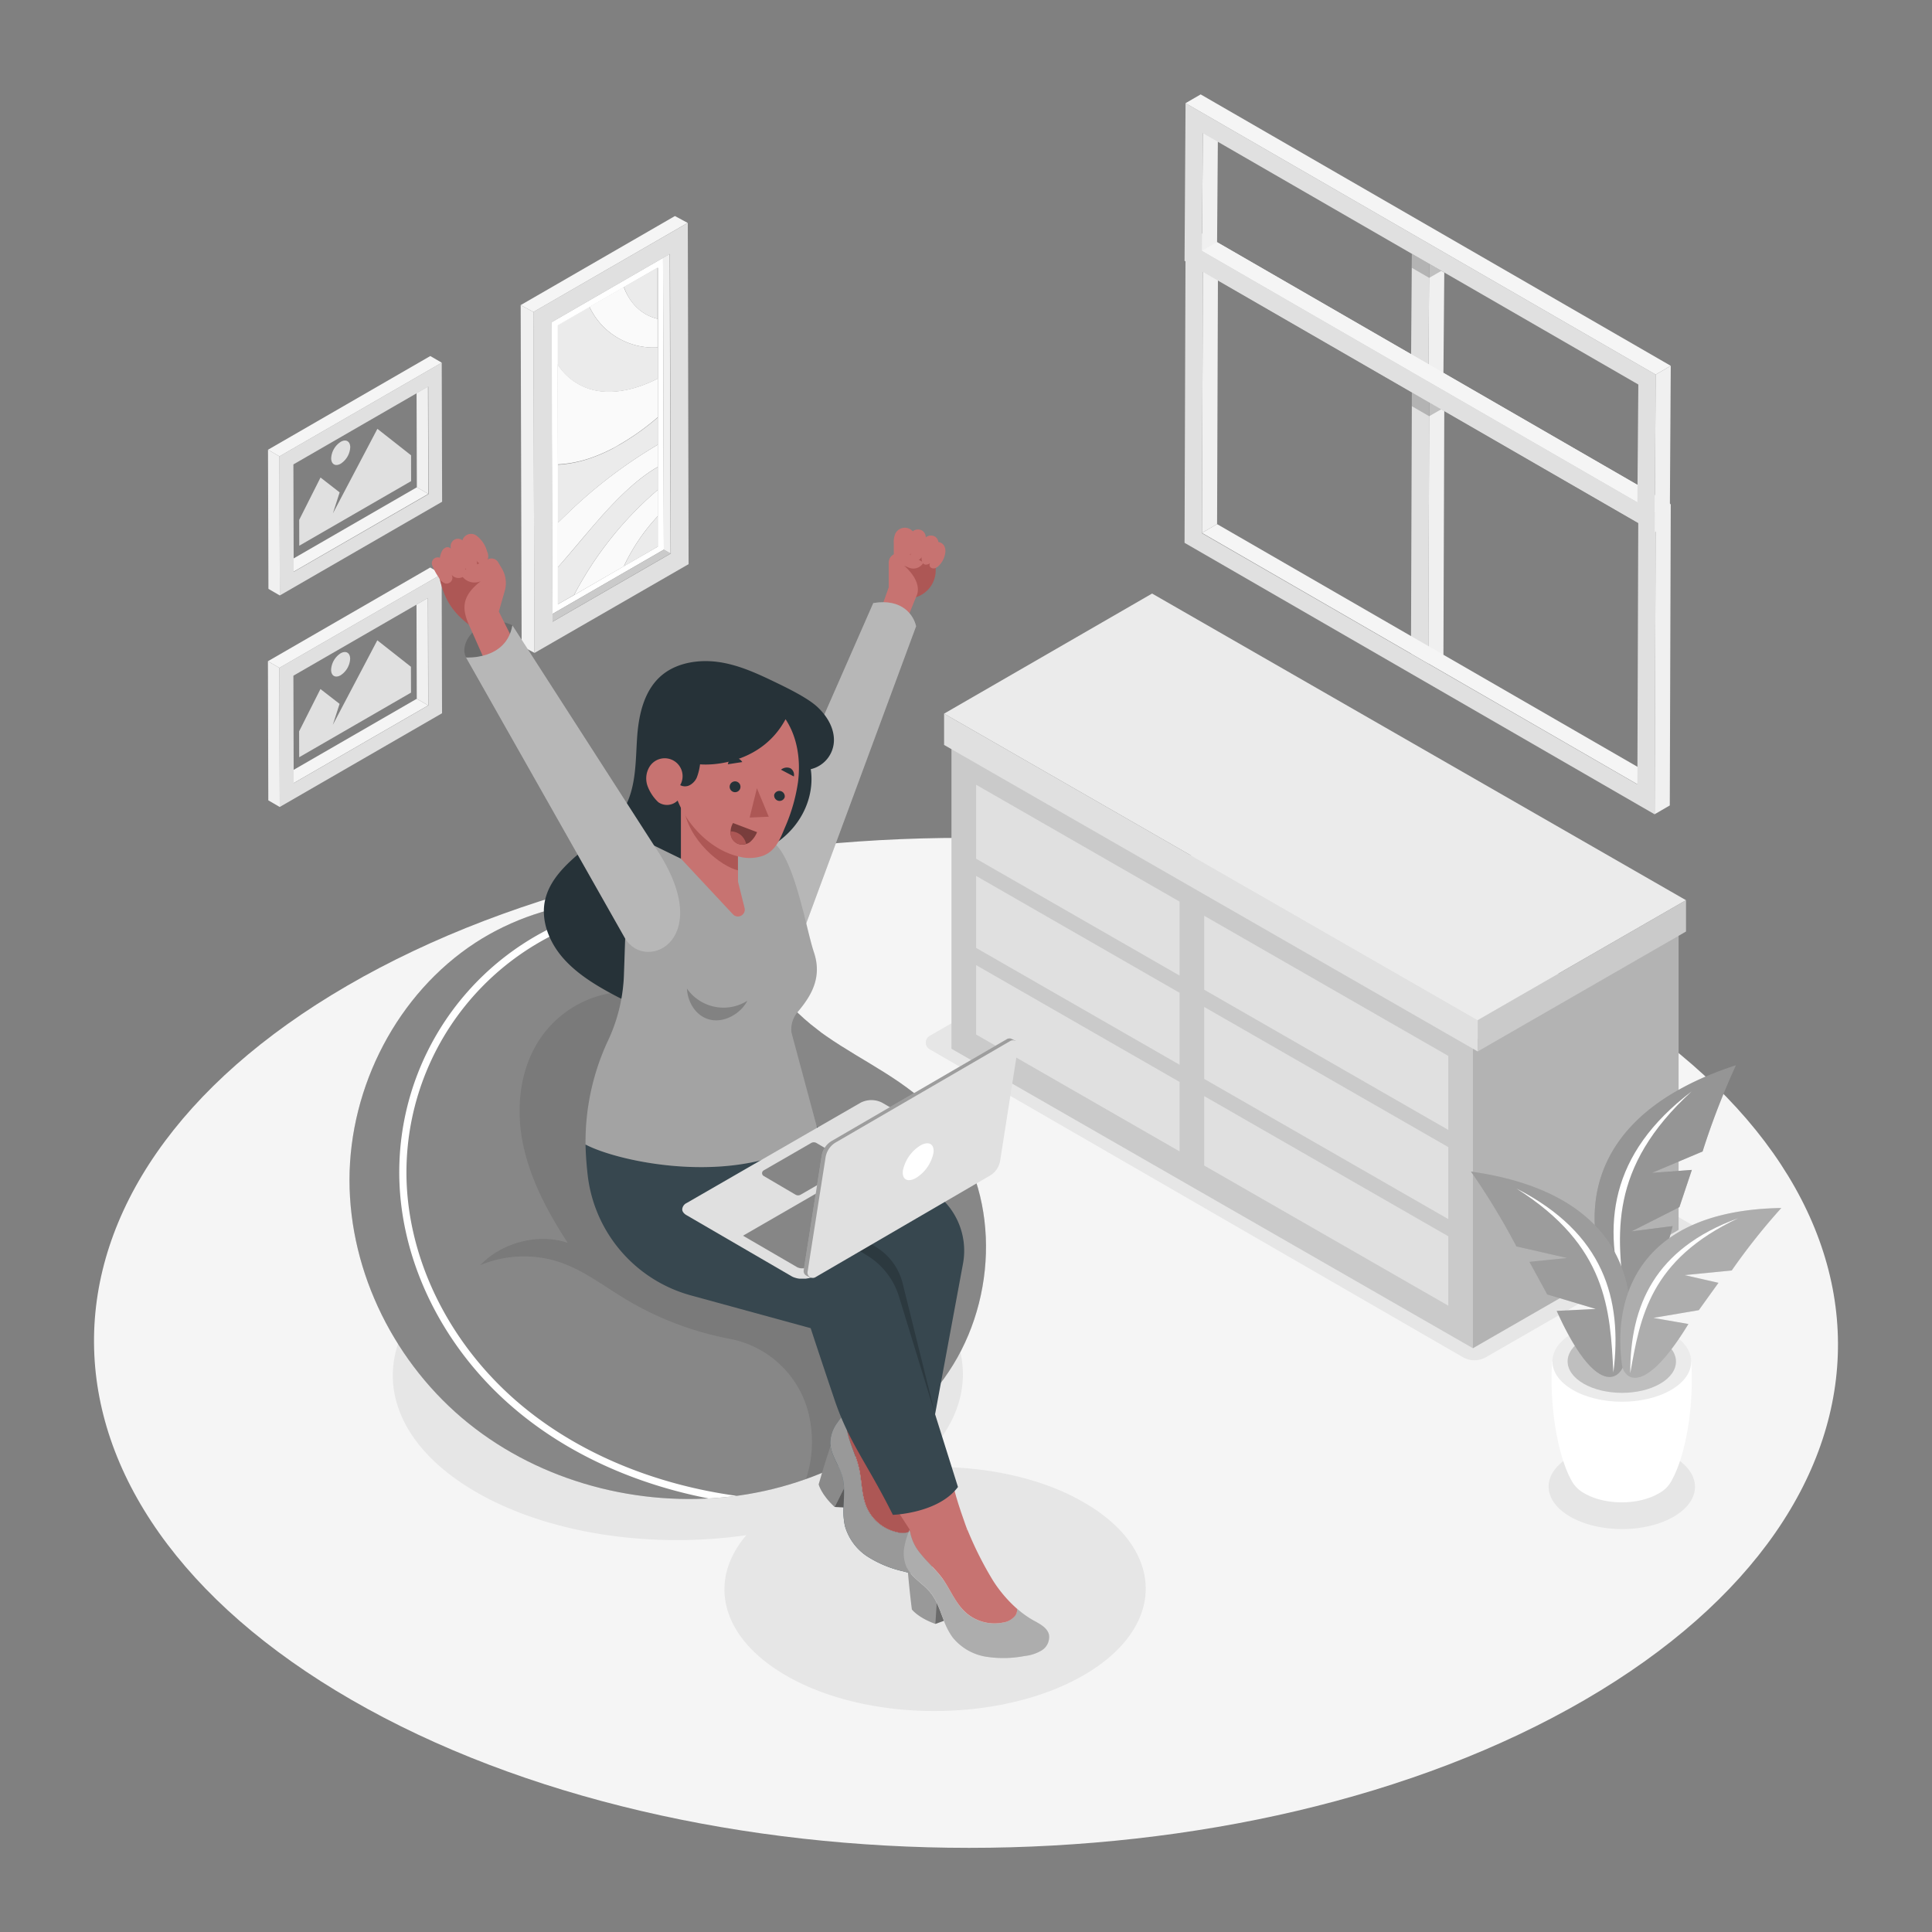 <svg width="460" height="460" fill="none" xmlns="http://www.w3.org/2000/svg"><rect width="100%" height="100%" fill="#808080" stroke="none"/><path d="M376.28 234.683c-81.337-46.92-212.778-46.92-293.59 0-80.813 46.92-80.344 123.105 1.03 170.062 81.374 46.957 212.778 46.966 293.59 0 80.813-46.966 80.344-123.096-1.03-170.062z" fill="#F5F5F5"/><path d="M398.424 346.84c-6.826-3.947-17.857-3.947-24.637 0-6.781 3.947-6.753 10.332.073 14.269 6.827 3.938 17.867 3.947 24.647 0 6.781-3.947 6.744-10.322-.083-14.269zM276 218.38l126.96 73.306a1.843 1.843 0 01.671 2.51 1.843 1.843 0 01-.671.673l-49.147 28.263a5.524 5.524 0 01-5.52 0l-126.96-73.306a1.84 1.84 0 010-3.183l49.147-28.263a5.524 5.524 0 015.52 0zM113.565 299.58c26.588-15.355 69.561-15.355 95.983 0 23.35 13.57 25.935 34.573 7.885 49.873 14.563-.92 29.661 1.84 40.783 8.344 19.523 11.344 19.422 29.735-.23 41.078-19.651 11.344-51.409 11.353-70.932 0-15.529-9.025-18.63-22.512-9.347-33.359-22.393 3.238-47.021-.202-64.455-10.332-26.422-15.354-26.284-40.25.313-55.604z" fill="#E6E6E6"/><path d="M336.159 93.38l-.212 62.229 4.14 2.383.203-62.23-4.131-2.382z" fill="#E0E0E0"/><path d="M340.299 95.763h-.009l-.203 62.229 3.588-2.089.203-58.07-3.579-2.07z" fill="#F0F0F0"/><path opacity=".2" d="M340.28 99.102l.009-3.34-4.13-2.382-.01 3.33 4.131 2.392zM340.28 99.102l2.907-1.674-2.888-1.665h-.01l-.009 3.34z" fill="#000"/><path d="M336.159 60.435l-.212 28.041 4.14 2.383.203-28.041-4.131-2.383z" fill="#E0E0E0"/><path d="M340.299 62.818h-.009l-.203 28.041 3.588-2.088.203-23.883-3.579-2.07z" fill="#F0F0F0"/><path opacity=".2" d="M340.28 66.157l.009-3.34-4.13-2.382-.01 3.33 4.131 2.392zM340.28 66.157l2.907-1.665-2.888-1.674h-.01l-.009 3.34z" fill="#000"/><path d="M286.396 64.648l3.597-2.088-.211 62.229-3.598 2.088.212-62.229z" fill="#F0F0F0"/><path d="M286.184 126.877l3.598-2.088 103.665 59.846-3.597 2.088-103.666-59.846z" fill="#F5F5F5"/><path d="M282.274 57.51l111.937 64.62-.239 71.76-111.937-64.648.239-71.733zM389.85 186.76l.212-62.229-103.666-59.8-.212 62.229 103.666 59.8z" fill="#E0E0E0"/><path d="M282.274 57.51l3.598-2.09 111.927 64.622-3.588 2.088-111.937-64.62z" fill="#F5F5F5"/><path d="M394.211 122.13l3.588-2.088-.23 71.732-3.597 2.088.239-71.732zM286.396 31.703l3.597-2.088-.211 28.041-3.598 2.089.212-28.042z" fill="#F0F0F0"/><path d="M286.184 59.745l3.598-2.089 103.665 59.846-3.597 2.089-103.666-59.846z" fill="#F5F5F5"/><path d="M282.274 24.564l111.937 64.62-.239 37.546-111.937-64.62.239-37.546zM389.85 119.6l.23-28.05-103.684-59.847-.212 28.042L389.85 119.6z" fill="#E0E0E0"/><path d="M282.274 24.564l3.598-2.088 111.927 64.62-3.588 2.089-111.937-64.621z" fill="#F5F5F5"/><path d="M394.211 89.185l3.588-2.089-.23 37.546-3.597 2.088.239-37.545zM99.185 93.582l.065 22.439 2.723 1.573-.074-25.576-2.714 1.564z" fill="#F0F0F0"/><path d="M69.892 132.968l.01 3.146 32.071-18.52-2.724-1.573-29.357 16.947z" fill="#F5F5F5"/><path d="M105.174 86.351l-38.64 22.301.092 33.12 38.64-22.31-.092-33.11zM69.92 136.16v-3.146l-.064-22.439 29.357-16.947 2.76-1.564.073 25.576-32.126 18.52z" fill="#E0E0E0"/><path d="M105.174 86.351l-2.723-1.582-38.64 22.31 2.723 1.573 38.64-22.3z" fill="#F5F5F5"/><path d="M63.811 107.079l.102 33.129 2.713 1.573-.092-33.129-2.723-1.573zM99.167 143.934l.064 22.439 2.714 1.582-.064-25.585-2.714 1.564z" fill="#F0F0F0"/><path d="M69.874 183.319l.01 3.147 32.061-18.511-2.714-1.582-29.357 16.946z" fill="#F5F5F5"/><path d="M105.156 136.703l-38.64 22.31.092 33.12 38.64-22.31-.092-33.12zM69.92 186.466v-3.147l-.064-22.439 29.357-16.946 2.714-1.564.064 25.585-32.07 18.511z" fill="#E0E0E0"/><path d="M105.156 136.703l-2.723-1.583-38.64 22.31 2.723 1.583 38.64-22.31z" fill="#F5F5F5"/><path d="M63.793 157.43l.092 33.13 2.723 1.582-.092-33.129-2.723-1.583z" fill="#F0F0F0"/><path d="M156.667 116.582v-5.446l-.267.184-.46.267c-4.02 2.429-8.059 6.247-11.822 10.377-.613.681-1.227 1.371-1.84 2.07-3.165 3.634-6.274 7.471-9.458 11.04v8.805l3.846-2.217a84.528 84.528 0 0120.001-25.08zM156.713 130.097v-7.286a46.085 46.085 0 00-8.161 12.015l8.161-4.729z" fill="#EBEBEB"/><path d="M148.525 134.826a46.082 46.082 0 018.16-12.015v-6.229a84.57 84.57 0 00-20.001 25.098l11.841-6.836v-.018zM140.493 109.075l.552-.193c1.031-.368 2.07-.8 3.119-1.279l.377-.184c.359-.165.709-.34 1.058-.524a46.126 46.126 0 001.84-.975c-.616.349-1.223.671-1.84.975l.221-.101a19.459 19.459 0 001.61-.92l.34-.194.276-.165a57.987 57.987 0 008.225-5.888l.35-.304v-9.2c-5.842 2.99-11.592 3.92-16.229 2.475a14.185 14.185 0 01-7.682-5.952l.064 23.92a28.27 28.27 0 007.719-1.491zM144.127 121.928c3.763-4.131 7.802-7.949 11.822-10.378l.46-.267.249-.147v-5.272a114.532 114.532 0 00-21.519 16.376c-.782.746-1.555 1.509-2.337 2.236v10.598c3.183-3.606 6.293-7.442 9.458-11.04a79.975 79.975 0 011.867-2.106z" fill="#FAFAFA"/><path d="M156.639 105.864v-6.495l-.349.304a57.987 57.987 0 01-8.225 5.888l-.276.165-.341.194c-.542.303-1.076.598-1.61.92l-.22.101-.148.083.148-.083c-.35.184-.7.349-1.049.524l-.387.184c-1.048.479-2.088.92-3.118 1.279l.588-.212-.588.212-.552.193a28.276 28.276 0 01-7.747 1.537v13.864c.782-.727 1.555-1.49 2.337-2.236a114.558 114.558 0 0121.537-16.422z" fill="#EBEBEB"/><path d="M156.575 82.717V75.91c-3.68-.865-6.56-3.551-8.059-7.571l-8.161 4.71a16.844 16.844 0 0016.22 9.67z" fill="#FAFAFA"/><path d="M140.364 92.635c4.6 1.444 10.387.515 16.229-2.475v-7.443a16.844 16.844 0 01-16.256-9.669l-7.682 4.434v9.2a14.188 14.188 0 007.709 5.953z" fill="#EBEBEB"/><path d="M157.863 61.382L131.302 76.72l.194 69.478 26.56-15.336-.193-69.479zm-25.024 82.497V110.612l-.065-23.92v-9.2l7.682-4.435 8.161-4.71 8.022-4.6V130.134l-8.188 4.729-11.767 6.817-3.845 2.199z" fill="#fff"/><path d="M156.556 75.91V63.7l-8.022 4.6c1.426 4.058 4.333 6.744 8.022 7.61z" fill="#EBEBEB"/><path d="M158.056 130.861l-26.56 15.336.009 1.84 28.152-16.247-1.601-.929z" fill="#CACACA"/><path d="M157.863 61.382l.193 69.479 1.601.929-.203-71.328-1.591.92z" fill="#F0F0F0"/><path d="M163.76 53.066l-36.754 21.206.23 81.208 36.717-21.16-.193-81.254zm-32.2 94.98v-1.84l-.193-69.478 26.56-15.336 1.592-.92.202 71.327-28.161 16.247z" fill="#E0E0E0"/><path d="M163.723 53.066l-3.027-1.629-36.726 21.206 3.036 1.629 36.717-21.206z" fill="#F5F5F5"/><path d="M123.97 72.643l.23 81.172 3.036 1.619-.23-81.162-3.036-1.629z" fill="#F0F0F0"/><path d="M89.856 102.102l8.014 6.302.009 6.154-26.625 15.374-.018-6.155 5.078-10.083 4.554 3.542-1.61 5.004 2.337-4.443 8.261-15.695z" fill="#E0E0E0"/><path d="M81.117 105.202c1.25-.727 2.272-.138 2.272 1.297a4.978 4.978 0 01-2.263 3.901c-1.252.727-2.273.138-2.273-1.297a4.96 4.96 0 012.264-3.901zM89.838 152.453l8.004 6.302.019 6.155-26.625 15.382-.019-6.164 5.079-10.074 4.554 3.533-1.61 5.005 2.337-4.444 8.261-15.695z" fill="#E0E0E0"/><path d="M81.089 155.554c1.26-.718 2.272-.138 2.281 1.297a4.987 4.987 0 01-2.263 3.919c-1.251.727-2.272.147-2.272-1.297a4.986 4.986 0 012.254-3.919zM226.541 176.714v72.992l124.154 71.3v-72.992l-124.154-71.3zM399.666 219.825v73.002l-48.971 28.179v-72.992l48.971-28.189z" fill="#E0E0E0"/><path opacity=".1" d="M226.541 176.714v72.992l124.154 71.3v-72.992l-124.154-71.3z" fill="#000"/><path opacity=".2" d="M399.666 219.825v73.002l-48.971 28.179v-72.992l48.971-28.189z" fill="#000"/><path d="M286.718 256.882l58.116 33.378v-17.14l-58.116-33.368v17.13zM344.834 269.026v-17.618l-58.116-33.368v17.609l58.116 33.377zM280.858 214.673l-48.448-27.83v17.618l48.448 27.821v-17.609zM286.718 277.509l58.116 33.368v-16.523l-58.116-33.378v16.533zM280.858 236.385l-48.448-27.83v17.139l48.448 27.821v-17.13zM232.41 229.788v16.524l48.448 27.83v-16.533l-48.448-27.821z" fill="#E0E0E0"/><path d="M224.784 169.915l127.043 72.965 49.597-28.548-127.117-73.011-49.523 28.594z" fill="#EBEBEB"/><path d="M224.784 169.915v7.452l127.042 72.974v-7.461l-127.042-72.965z" fill="#E0E0E0"/><path d="M401.424 214.332v7.462l-49.598 28.547v-7.461l49.598-28.548z" fill="#E0E0E0"/><path opacity=".1" d="M401.424 214.332v7.462l-49.598 28.547v-7.461l49.598-28.548z" fill="#000"/><path d="M402.675 324.162l-16.56.478-16.56-.478c-.709 11.169 1.472 22.54 4.48 28.097a7.485 7.485 0 003.275 3.33c4.876 2.815 12.752 2.815 17.6 0a7.354 7.354 0 003.275-3.413c3.045-5.594 5.198-16.9 4.49-28.014z" fill="#fff"/><path d="M397.799 317.4c6.44 3.744 6.504 9.807.073 13.542-6.43 3.736-16.9 3.745-23.377 0-6.477-3.744-6.495-9.807-.055-13.542 6.44-3.735 16.882-3.744 23.359 0z" fill="#EBEBEB"/><path d="M395.232 318.881c5.06 2.917 5.078 7.645.064 10.562-5.014 2.916-13.183 2.916-18.243 0-5.06-2.917-5.079-7.645-.055-10.562 5.023-2.916 13.183-2.916 18.234 0z" fill="#E0E0E0"/><path opacity=".15" d="M395.232 318.881c5.06 2.917 5.078 7.645.064 10.562-5.014 2.916-13.183 2.916-18.243 0-5.06-2.917-5.079-7.645-.055-10.562 5.023-2.916 13.183-2.916 18.234 0z" fill="#000"/><path d="M413.319 253.626c-37.251 12.199-37.582 37.122-29.191 54.868 2.125 3.588 8.528 5.52 14.112-16.56l-9.788 1.252 11.408-5.778 2.962-8.86-9.513.709 12.071-5.097a178.915 178.915 0 017.939-20.534z" class="svg-primary-color" fill="#999"/><path opacity=".2" d="M413.319 253.626c-37.251 12.199-37.582 37.122-29.191 54.868 2.125 3.588 8.528 5.52 14.112-16.56l-9.788 1.252 11.408-5.778 2.962-8.86-9.513.709 12.071-5.097a178.915 178.915 0 017.939-20.534z" fill="#000"/><path opacity=".2" d="M413.319 253.626c-37.251 12.199-37.582 37.122-29.191 54.868 2.125 3.588 8.528 5.52 14.112-16.56l-9.788 1.252 11.408-5.778 2.962-8.86-9.513.709 12.071-5.097a178.915 178.915 0 017.939-20.534z" fill="#fff"/><path d="M402.785 259.854c-19.642 14.913-21.418 32.007-15.87 49.855-1.96-15.714-4.085-31.602 15.87-49.855z" fill="#fff"/><path d="M350.226 278.944c36.726 5.17 41.179 28.318 36.303 46.248-1.371 3.68-7.02 6.56-15.889-13.073l9.32-.46-11.574-3.459-4.232-7.756 8.97-.92-12.079-2.76a168.396 168.396 0 00-10.819-17.82z" class="svg-primary-color" fill="#999"/><path opacity=".2" d="M350.226 278.944c36.726 5.17 41.179 28.318 36.303 46.248-1.371 3.68-7.02 6.56-15.889-13.073l9.32-.46-11.574-3.459-4.232-7.756 8.97-.92-12.079-2.76a168.396 168.396 0 00-10.819-17.82z" fill="#fff"/><path opacity=".1" d="M350.226 278.944c36.726 5.17 41.179 28.318 36.303 46.248-1.371 3.68-7.02 6.56-15.889-13.073l9.32-.46-11.574-3.459-4.232-7.756 8.97-.92-12.079-2.76a168.396 168.396 0 00-10.819-17.82z" fill="#000"/><path d="M361.072 282.992c20.774 10.626 25.273 26.248 23.065 43.792-.782-14.959-1.417-30.112-23.065-43.792z" fill="#fff"/><path d="M424.12 287.62c-33.681.542-40.287 20.92-37.895 37.618.819 3.487 5.594 6.698 15.778-10l-8.353-1.454 10.828-1.84 4.683-6.513-8.041-1.831 11.196-1.104a152.446 152.446 0 0111.804-14.876z" class="svg-primary-color" fill="#999"/><path d="M413.844 290.058c-19.919 7.249-25.715 20.828-25.687 36.882 2.374-13.395 4.683-26.974 25.687-36.882z" fill="#fff"/><path opacity=".2" d="M424.12 287.62c-33.681.542-40.287 20.92-37.895 37.618.819 3.487 5.594 6.698 15.778-10l-8.353-1.454 10.828-1.84 4.683-6.513-8.041-1.831 11.196-1.104a152.446 152.446 0 0111.804-14.876z" fill="#fff"/><path d="M196.705 246.68c9.062 6.302 19.32 10.653 26.855 19.099 14.141 15.769 14.472 41.142 3.367 59.183-11.104 18.042-31.776 28.879-52.817 31.354-22.08 2.604-45.236-3.496-62.56-17.425-17.323-13.929-28.345-35.705-28.336-57.96.01-22.255 11.399-44.362 30.011-56.497 16.992-11.04 41.4-14.242 58.438-1.564 8.611 6.44 14.361 15.861 23 22.292.644.542 1.343 1.039 2.042 1.518z" class="svg-primary-color" fill="#999"/><path opacity=".2" d="M196.705 246.68c9.062 6.302 19.32 10.653 26.855 19.099 14.141 15.769 14.472 41.142 3.367 59.183-11.104 18.042-31.776 28.879-52.817 31.354-22.08 2.604-45.236-3.496-62.56-17.425-17.323-13.929-28.345-35.705-28.336-57.96.01-22.255 11.399-44.362 30.011-56.497 16.992-11.04 41.4-14.242 58.438-1.564 8.611 6.44 14.361 15.861 23 22.292.644.542 1.343 1.039 2.042 1.518z" fill="#000"/><path opacity=".1" d="M196.705 246.68c9.062 6.302 19.32 10.653 26.855 19.099 14.141 15.769 14.472 41.142 3.367 59.183-11.104 18.042-31.776 28.879-52.817 31.354-22.08 2.604-45.236-3.496-62.56-17.425-17.323-13.929-28.345-35.705-28.336-57.96.01-22.255 11.399-44.362 30.011-56.497 16.992-11.04 41.4-14.242 58.438-1.564 8.611 6.44 14.361 15.861 23 22.292.644.542 1.343 1.039 2.042 1.518z" fill="#fff"/><path opacity=".1" d="M193.007 339.084c0-.147 0-.303-.065-.45a23.92 23.92 0 00-19.32-19.891 75.433 75.433 0 01-24.775-9.485c-5.419-3.275-10.534-7.296-16.606-9.062a27.127 27.127 0 00-17.903 1.03c5.106-5.354 13.855-7.709 20.856-5.29-4.839-7.406-9.099-15.391-10.773-24.085-1.675-8.694-.479-18.225 4.756-25.365a25.526 25.526 0 0119.201-10.368 25.511 25.511 0 0120.194 8.271c5.198 5.676 8.123 13.662 11.527 20.562 2.447 4.949 4.987 10.019 9.016 13.8 6.091 5.695 14.849 7.746 21.16 13.193 7.167 6.182 10.249 16.063 10.286 25.511a75.17 75.17 0 01-2.76 18.869 71.66 71.66 0 01-25.898 15.834 28.066 28.066 0 001.104-13.074z" fill="#000"/><path d="M95.073 277.914a64.854 64.854 0 0155.347-62.984 45.18 45.18 0 016.256 1.049 63.255 63.255 0 00-42.128 19.206 63.254 63.254 0 00-17.764 42.756c-.405 20.691 9.715 41.777 27.076 56.405 13.597 11.464 31.666 19.072 51.52 21.804l-1.27.166a87.066 87.066 0 01-5.373.46c-17.645-3.422-33.616-10.7-46-21.16-17.728-14.922-28.078-36.506-27.664-57.702z" fill="#fff"/><path d="M201.02 354.292l-2.3 4.508c-3.22-2.972-3.8-5.373-3.8-5.373 1.04-3.68 2.254-7.415 2.852-9.2.313 2.53 2.043 4.711 2.76 7.176.279.94.443 1.91.488 2.889z" class="svg-primary-color" fill="#999"/><path d="M200.91 358.91l-2.19-.11 2.273-4.508c.092 1.527-.037 3.073-.083 4.618z" class="svg-primary-color" fill="#999"/><path opacity=".1" d="M201.02 354.292l-2.3 4.508c-3.22-2.972-3.8-5.373-3.8-5.373 1.04-3.68 2.254-7.415 2.852-9.2.313 2.53 2.043 4.711 2.76 7.176.279.94.443 1.91.488 2.889z" fill="#000"/><path opacity=".4" d="M200.91 358.91l-2.19-.11 2.273-4.508c.092 1.527-.037 3.073-.083 4.618z" fill="#000"/><path d="M199.263 338.873a19.751 19.751 0 012.686-3.137 10.963 10.963 0 000 6.016c.681 2.613 1.905 5.06 2.512 7.692.745 3.192.58 6.633 1.932 9.623a10.326 10.326 0 007.222 5.759 4.6 4.6 0 003.422-.414c.44-.313.763-.763.92-1.279a23.136 23.136 0 002.466 4.021c1.067 1.389 2.401 2.907 2.107 4.6a3.68 3.68 0 01-3.018 2.76 9.71 9.71 0 01-4.287-.35 26.815 26.815 0 01-8.593-3.505 12.88 12.88 0 01-5.455-7.314 16.428 16.428 0 01-.332-4.462c.046-1.546.175-3.091.111-4.6a12.11 12.11 0 00-.451-2.917c-.727-2.465-2.456-4.646-2.76-7.176 0-.138-.046-.276-.055-.414a8.185 8.185 0 011.573-4.903z" fill="#455A64"/><path d="M199.263 338.873a19.751 19.751 0 012.686-3.137 10.963 10.963 0 000 6.016c.681 2.613 1.905 5.06 2.512 7.692.745 3.192.58 6.633 1.932 9.623a10.326 10.326 0 007.222 5.759 4.6 4.6 0 003.422-.414c.44-.313.763-.763.92-1.279a23.136 23.136 0 002.466 4.021c1.067 1.389 2.401 2.907 2.107 4.6a3.68 3.68 0 01-3.018 2.76 9.71 9.71 0 01-4.287-.35 26.815 26.815 0 01-8.593-3.505 12.88 12.88 0 01-5.455-7.314 16.428 16.428 0 01-.332-4.462c.046-1.546.175-3.091.111-4.6a12.11 12.11 0 00-.451-2.917c-.727-2.465-2.456-4.646-2.76-7.176 0-.138-.046-.276-.055-.414a8.185 8.185 0 011.573-4.903z" class="svg-primary-color" fill="#999"/><path d="M213.652 364.826a10.336 10.336 0 01-7.222-5.759c-1.353-2.99-1.187-6.44-1.932-9.623-.607-2.632-1.84-5.079-2.512-7.692a10.963 10.963 0 010-6.016l.782-.773c3.873 2.015 8.28 3.68 11.813 6.237a83.024 83.024 0 00.856 13.524 31.883 31.883 0 002.622 8.409 2.452 2.452 0 01-.92 1.279 4.601 4.601 0 01-3.487.414z" fill="#AD5755"/><path d="M226.808 352.894c.644 3.744 3.505 11.362 3.505 11.362s-13.432.542-13.727-.074l-3.946-6.1 14.168-5.188z" fill="#C77371"/><path d="M186.604 263.874l34.251 19.09a16.964 16.964 0 018.428 17.922l-6.643 35.834 5.447 17.324c-4.702 6.311-15.502 6.633-15.502 6.633-6.017-12.089-10.442-17.223-13.865-27.343-3.422-10.12-5.704-17.102-5.704-17.102l-28.446-7.784a33.697 33.697 0 01-16.723-10.557 33.7 33.7 0 01-7.924-18.119c-.488-4.306-.506-7.24-.506-7.24l47.187-8.658z" fill="#37474F"/><path opacity=".2" d="M186.346 273.498a16.189 16.189 0 01-3.836 10.442l24.177 15.134a17.365 17.365 0 017.36 9.641l8.593 28.005-7.719-31.151a14.116 14.116 0 00-6.283-8.621l-22.319-13.8c2.281-5.722.027-9.65.027-9.65z" fill="#000"/><path d="M223.026 381.616l-.312 5.032c-4.122-1.472-5.603-3.44-5.603-3.44-.488-3.791-.847-7.71-1.012-9.614 1.279 2.208 3.726 3.532 5.373 5.52a11.968 11.968 0 011.554 2.502zM224.747 385.903l-2.033.745.312-5.032c.663 1.371 1.16 2.843 1.721 4.287z" class="svg-primary-color" fill="#999"/><path opacity=".3" d="M224.747 385.903l-2.033.745.312-5.032c.663 1.371 1.16 2.843 1.721 4.287z" fill="#000"/><path d="M215.354 368.129a19.833 19.833 0 011.232-3.947 10.965 10.965 0 002.402 5.52c1.656 2.144 3.744 3.91 5.336 6.081 1.941 2.65 3.137 5.879 5.52 8.096a10.306 10.306 0 008.905 2.457 4.547 4.547 0 003.027-1.776 2.53 2.53 0 00.368-1.546 23.067 23.067 0 003.846 2.76c1.527.847 3.348 1.721 3.762 3.423a3.717 3.717 0 01-.289 2.116 3.72 3.72 0 01-1.403 1.61 9.733 9.733 0 01-4.085 1.361 26.658 26.658 0 01-9.283.157 12.829 12.829 0 01-7.884-4.6 16.237 16.237 0 01-2.061-3.965c-.561-1.445-1.058-2.917-1.721-4.288a12.03 12.03 0 00-1.554-2.511c-1.647-1.978-4.094-3.303-5.373-5.52-.065-.12-.147-.23-.212-.35a8.278 8.278 0 01-.533-5.078z" class="svg-primary-color" fill="#999"/><path opacity=".2" d="M215.354 368.129a19.833 19.833 0 011.232-3.947 10.965 10.965 0 002.402 5.52c1.656 2.144 3.744 3.91 5.336 6.081 1.941 2.65 3.137 5.879 5.52 8.096a10.306 10.306 0 008.905 2.457 4.547 4.547 0 003.027-1.776 2.53 2.53 0 00.368-1.546 23.067 23.067 0 003.846 2.76c1.527.847 3.348 1.721 3.762 3.423a3.717 3.717 0 01-.289 2.116 3.72 3.72 0 01-1.403 1.61 9.733 9.733 0 01-4.085 1.361 26.658 26.658 0 01-9.283.157 12.829 12.829 0 01-7.884-4.6 16.237 16.237 0 01-2.061-3.965c-.561-1.445-1.058-2.917-1.721-4.288a12.03 12.03 0 00-1.554-2.511c-1.647-1.978-4.094-3.303-5.373-5.52-.065-.12-.147-.23-.212-.35a8.278 8.278 0 01-.533-5.078z" fill="#fff"/><path d="M238.786 386.326a10.31 10.31 0 01-8.906-2.456c-2.419-2.217-3.615-5.446-5.52-8.096-1.591-2.171-3.68-3.938-5.336-6.081a10.964 10.964 0 01-2.401-5.52l.414-1.012c4.352.322 9.062.11 13.313 1.085a83.512 83.512 0 006.09 12.098 31.457 31.457 0 005.723 6.707 2.536 2.536 0 01-.368 1.546 4.537 4.537 0 01-3.009 1.729z" fill="#C77371"/><path d="M222.576 134.118a6.719 6.719 0 01-.734 5.113 6.718 6.718 0 01-4.151 3.075 36.287 36.287 0 01-4.545-8.878c.437-1.195.763-2.426.975-3.68 3.367-.23 7.599 1.104 8.455 4.37z" fill="#AD5755"/><path d="M212.805 132.406v-3.045a5.06 5.06 0 01.405-2.392 2.534 2.534 0 013.135-1.149c.379.147.718.384.987.689a1.932 1.932 0 012.042-.276 1.838 1.838 0 011.04 1.721 1.916 1.916 0 011.913-.322 1.657 1.657 0 011.086 1.426 1.836 1.836 0 011.454 1.021c.222.509.287 1.073.184 1.619a5.273 5.273 0 01-1.482 2.962 2.418 2.418 0 01-.92.617 1.129 1.129 0 01-1.067-.175.767.767 0 01-.129-1.012 1.734 1.734 0 01-1.205.34 1.099 1.099 0 01-.443-.282 1.092 1.092 0 01-.265-.454 3.15 3.15 0 01-.12-1.058 1.477 1.477 0 01-1.72.755 1.434 1.434 0 01-.865-1.629 5.363 5.363 0 01-.598.828 1.037 1.037 0 01-1.303.115 1.024 1.024 0 01-.316-.345 2.557 2.557 0 01-.359-.966c-.423.359-1.021.654-1.454 1.012z" fill="#C77371"/><path d="M209.41 146.004l2.19-6.164v-5.888a2.219 2.219 0 011.159-1.941l.865-.46a2.2 2.2 0 012.144 0l4.121 2.373a2.76 2.76 0 01-3.514 1.224l-1.095-.46c4.71 4.204 2.935 7.194 2.935 7.194l-2.834 6.983-5.971-2.861z" fill="#C77371"/><path d="M181.709 203.32l26.211-59.736c6.928-1.159 9.623 2.908 10.203 5.52l-26.68 72.138-9.734-17.922z" class="svg-secondary-color" fill="#999"/><path opacity=".3" d="M181.709 203.32l26.211-59.736c6.928-1.159 9.623 2.908 10.203 5.52l-26.68 72.138-9.734-17.922z" fill="#fff"/><path d="M147.255 237.461c-4.793-2.493-9.549-5.271-13.054-9.2-3.506-3.928-5.612-9.31-4.334-14.315 1.169-4.6 4.895-8.17 8.667-11.288 3.772-3.119 7.857-6.137 10.175-10.323 2.76-5.014 2.604-10.939 2.972-16.56.368-5.621 1.674-11.776 6.329-15.355 3.625-2.76 8.694-3.459 13.313-2.76 4.618.7 8.905 2.668 13.073 4.674 2.907 1.398 7.783 3.763 10.12 5.897 2.337 2.135 4.103 5.042 4.039 8.115a7.134 7.134 0 01-5.52 6.789c.92 5.999-1.712 13.037-8.096 17.48-5.033 3.478-2.65 10.553-6.164 15.64-3.515 5.088-7.066 10.194-11.85 14.242s-14.03 9.89-19.67 6.964z" fill="#263238"/><path d="M182.445 199.796c6.183.985 9.329 20.967 11.335 26.901 2.079 6.127-.745 10.571-3.883 14.279a6.341 6.341 0 00-1.444 4.903l6.495 24.141c-17.737 13.165-47.472 6.78-55.531 2.484a57.044 57.044 0 015.207-24.435 40.046 40.046 0 003.929-15.815l.303-8.86-.92-25.861 14.177 6.909 13.57-.607s4.748-4.351 6.762-4.039z" class="svg-secondary-color" fill="#999"/><path opacity=".1" d="M182.445 199.796c6.183.985 9.329 20.967 11.335 26.901 2.079 6.127-.745 10.571-3.883 14.279a6.341 6.341 0 00-1.444 4.903l6.495 24.141c-17.737 13.165-47.472 6.78-55.531 2.484a57.044 57.044 0 015.207-24.435 40.046 40.046 0 003.929-15.815l.303-8.86-.92-25.861 14.177 6.909 13.57-.607s4.748-4.351 6.762-4.039z" fill="#fff"/><path d="M175.72 197.8v12.135l1.564 6.265a1.631 1.631 0 01-1.832 1.993 1.631 1.631 0 01-.928-.484l-12.401-13.276v-12.944l13.597 6.311z" fill="#C77371"/><path d="M162.656 191.728c1.15 8.574 9.136 14.564 13.036 15.502v-9.43l-13.036-6.072z" fill="#AD5755"/><path d="M166.677 181.985a13.33 13.33 0 01-.782 3.165 3.853 3.853 0 01-1.656 1.785 2.413 2.413 0 01-2.291 0 4.259 4.259 0 00-4.77-6.254 4.256 4.256 0 00-2.59 1.976 5.342 5.342 0 00-.405 4.499 10.119 10.119 0 002.558 3.845 3.603 3.603 0 004.6-.395c2.465 6.21 8.28 12.033 14.904 13.413a9.696 9.696 0 005.446-.276c3.018-1.168 4.048-3.974 5.198-6.716a41.84 41.84 0 003.11-10.791c.662-5.162-.092-10.654-2.963-14.996-5.382 10.046-16.367 11.067-20.359 10.745z" fill="#C77371"/><path d="M180.219 187.671l2.815 6.789-4.545.194 1.73-6.983zM180.246 198.131l-5.713-2.171a4.213 4.213 0 00-.533 2.76 2.902 2.902 0 001.674 2.171 3.157 3.157 0 002.806-.331 6.068 6.068 0 001.766-2.429z" fill="#AD5755"/><path opacity=".3" d="M180.246 198.131l-5.713-2.171a4.213 4.213 0 00-.533 2.76 2.902 2.902 0 001.674 2.171 3.157 3.157 0 002.806-.331 6.068 6.068 0 001.766-2.429z" fill="#000"/><path d="M173.77 186.999a1.292 1.292 0 00.468 1.355 1.288 1.288 0 10-.468-1.355zM184.34 189.198a1.29 1.29 0 001.893 1.339 1.29 1.29 0 00.601-.723 1.29 1.29 0 00-1.893-1.339 1.29 1.29 0 00-.601.723zM185.95 183.264l3.064 1.61a1.845 1.845 0 00-.791-1.941 2.175 2.175 0 00-2.273.331zM176.732 181.442l-3.422.525a1.841 1.841 0 011.38-1.573 2.177 2.177 0 012.042 1.048z" fill="#263238"/><path d="M173.954 197.947a3.699 3.699 0 000 .773c.053.408.199.799.427 1.142a2.693 2.693 0 002.048 1.203c.41.031.822-.031 1.205-.183a3.875 3.875 0 00-1.298-2.107 3.909 3.909 0 00-2.382-.828z" fill="#AD5755"/><path d="M236.054 278.751c.004.058.004.116 0 .175v-.405a.983.983 0 010 .23z" fill="#E0E0E0"/><path opacity=".2" d="M236.054 278.751c.004.058.004.116 0 .175v-.405a.983.983 0 010 .23z" fill="#000"/><path d="M236.063 278.935c-.033.08-.073.157-.12.23a.829.829 0 01-.082.156 1.32 1.32 0 01-.221.239.72.72 0 01-.111.129 2.96 2.96 0 01-.469.331l-41.4 23.92a3.3 3.3 0 01-.552.258h-.092a4.436 4.436 0 01-.506.147h-.101a5.834 5.834 0 01-.589.101H190.311l-.45-.073-.359-.092-.276-.083a3.684 3.684 0 01-.727-.313l-25.061-14.573a2.58 2.58 0 01-.46-.331 2.082 2.082 0 01-.303-.34 1.56 1.56 0 01-.184-.35 1.249 1.249 0 01-.046-.451 1.83 1.83 0 011.058-1.416l41.4-23.874a5.621 5.621 0 015.142 0l25.07 14.563a1.843 1.843 0 011.058 1.491.983.983 0 010 .23c-.034.036-.071.07-.11.101z" fill="#E0E0E0"/><path d="M232.622 278.53l-40.185 23.23-.157.083h-.083l-.312.092-.221.046h-.157a3.717 3.717 0 01-.395 0h-.414l-.267-.046-.322-.092a2.339 2.339 0 01-.276-.111l-12.926-7.516 41.501-23.966 14.214 8.28zM194.396 272.145l7.563 4.453a.766.766 0 01.275 1.037.774.774 0 01-.275.279l-11.307 6.522a1.238 1.238 0 01-1.261 0l-7.562-4.443a.77.77 0 01-.384-.663.765.765 0 01.384-.662l11.298-6.523a1.25 1.25 0 011.269 0z" fill="#E0E0E0"/><path opacity=".4" d="M232.622 278.53l-40.185 23.23-.157.083h-.083l-.312.092-.221.046h-.157a3.717 3.717 0 01-.395 0h-.414l-.267-.046-.322-.092a2.339 2.339 0 01-.276-.111l-12.926-7.516 41.501-23.966 14.214 8.28zM194.396 272.145l7.563 4.453a.766.766 0 01.275 1.037.774.774 0 01-.275.279l-11.307 6.522a1.238 1.238 0 01-1.261 0l-7.562-4.443a.77.77 0 01-.384-.663.765.765 0 01.384-.662l11.298-6.523a1.25 1.25 0 011.269 0z" fill="#000"/><path d="M191.36 302.422l4.278-27.232a5.022 5.022 0 012.438-3.56l41.649-24.214a1.236 1.236 0 011.103-.074l.994.488-.331.128c.109.229.144.487.101.736l-4.232 27.232a5.014 5.014 0 01-2.438 3.561L193.2 303.701a1.419 1.419 0 01-.267.111v.395l-.92-.469a1.245 1.245 0 01-.653-1.316z" fill="#E0E0E0"/><path opacity=".3" d="M191.36 302.422l4.278-27.232a5.022 5.022 0 012.438-3.56l41.649-24.214a1.236 1.236 0 011.103-.074l.994.488-.331.128c.109.229.144.487.101.736l-4.232 27.232a5.014 5.014 0 01-2.438 3.561L193.2 303.701a1.419 1.419 0 01-.267.111v.395l-.92-.469a1.245 1.245 0 01-.653-1.316z" fill="#000"/><path d="M198.923 272.044l41.648-24.205a1.253 1.253 0 011.75.599c.093.214.124.449.09.68l-4.278 27.222a5.038 5.038 0 01-.815 2.061 5.037 5.037 0 01-1.623 1.509l-41.575 24.205a1.253 1.253 0 01-1.75-.599 1.248 1.248 0 01-.09-.68l4.278-27.222a5.057 5.057 0 012.365-3.57z" fill="#E0E0E0"/><path d="M219.107 272.752a9.212 9.212 0 00-4.131 5.953c-.276 2.125 1.132 2.916 3.147 1.748a9.199 9.199 0 004.131-5.953c.276-2.125-1.141-2.907-3.147-1.748z" fill="#fff"/><path d="M122.001 148.865c-6.964-3.413-13.147 3.883-11.04 7.655 2.107 3.772 15.603-.47 11.04-7.655z" class="svg-primary-color" fill="#999"/><path opacity=".3" d="M122.001 148.865c-6.964-3.413-13.147 3.883-11.04 7.655 2.107 3.772 15.603-.47 11.04-7.655z" fill="#000"/><path d="M104.687 137.88c1.325 5.392 3.294 7.995 7.102 10.994l7.011-3.256-2.595-12.595-1.766-1.684-9.752 6.541z" fill="#AD5755"/><path d="M113.455 127.54a2.161 2.161 0 00-3.358 1.113 1.71 1.71 0 00-2.052-.065 1.839 1.839 0 00-.672 2.043 1.183 1.183 0 00-1.315-.239 1.92 1.92 0 00-.92 1.021 6.069 6.069 0 00-.414 1.389 1.428 1.428 0 00-1.509.313 1.452 1.452 0 00-.304 1.509c.415 1.017.94 1.985 1.564 2.888a2.685 2.685 0 001.61 1.417 1.405 1.405 0 001.38-.57 1.424 1.424 0 00.065-1.5c.301.354.707.601 1.16.705.452.105.926.061 1.351-.125a1.841 1.841 0 00.681-2.254 1.45 1.45 0 001.445.791 1.674 1.674 0 001.288-1.03 2.137 2.137 0 00-.074-1.675 1.524 1.524 0 001.141.985 1.403 1.403 0 001.371-.488 2.579 2.579 0 00.082-2.456 6.884 6.884 0 00-2.52-3.772z" fill="#C77371"/><path d="M122.36 152.803l-3.588-7.185 1.408-4.932a6.782 6.782 0 00-.718-5.382l-.846-1.416a1.84 1.84 0 00-2.392-.736l-6.689 3.063v.092a3.684 3.684 0 004.922 2.079c-4.443 3.469-4.6 6.385-2.76 10.488 1.84 4.104 4.702 10.599 4.702 10.599l5.961-6.67z" fill="#C77371"/><path d="M155.738 201.333l-33.737-52.44c-1.49 8.344-11.04 7.654-11.04 7.654l37.868 66.875c5.05 8.418 22.199.138 6.909-22.089z" class="svg-secondary-color" fill="#999"/><path opacity=".3" d="M155.738 201.333l-33.737-52.44c-1.49 8.344-11.04 7.654-11.04 7.654l37.868 66.875c5.05 8.418 22.199.138 6.909-22.089z" fill="#fff"/><path opacity=".2" d="M177.937 238.28a10.626 10.626 0 01-14.379-2.907c.174 3.422 2.272 6.716 5.63 7.433 3.358.718 7.194-1.49 8.749-4.526z" fill="#000"/></svg>